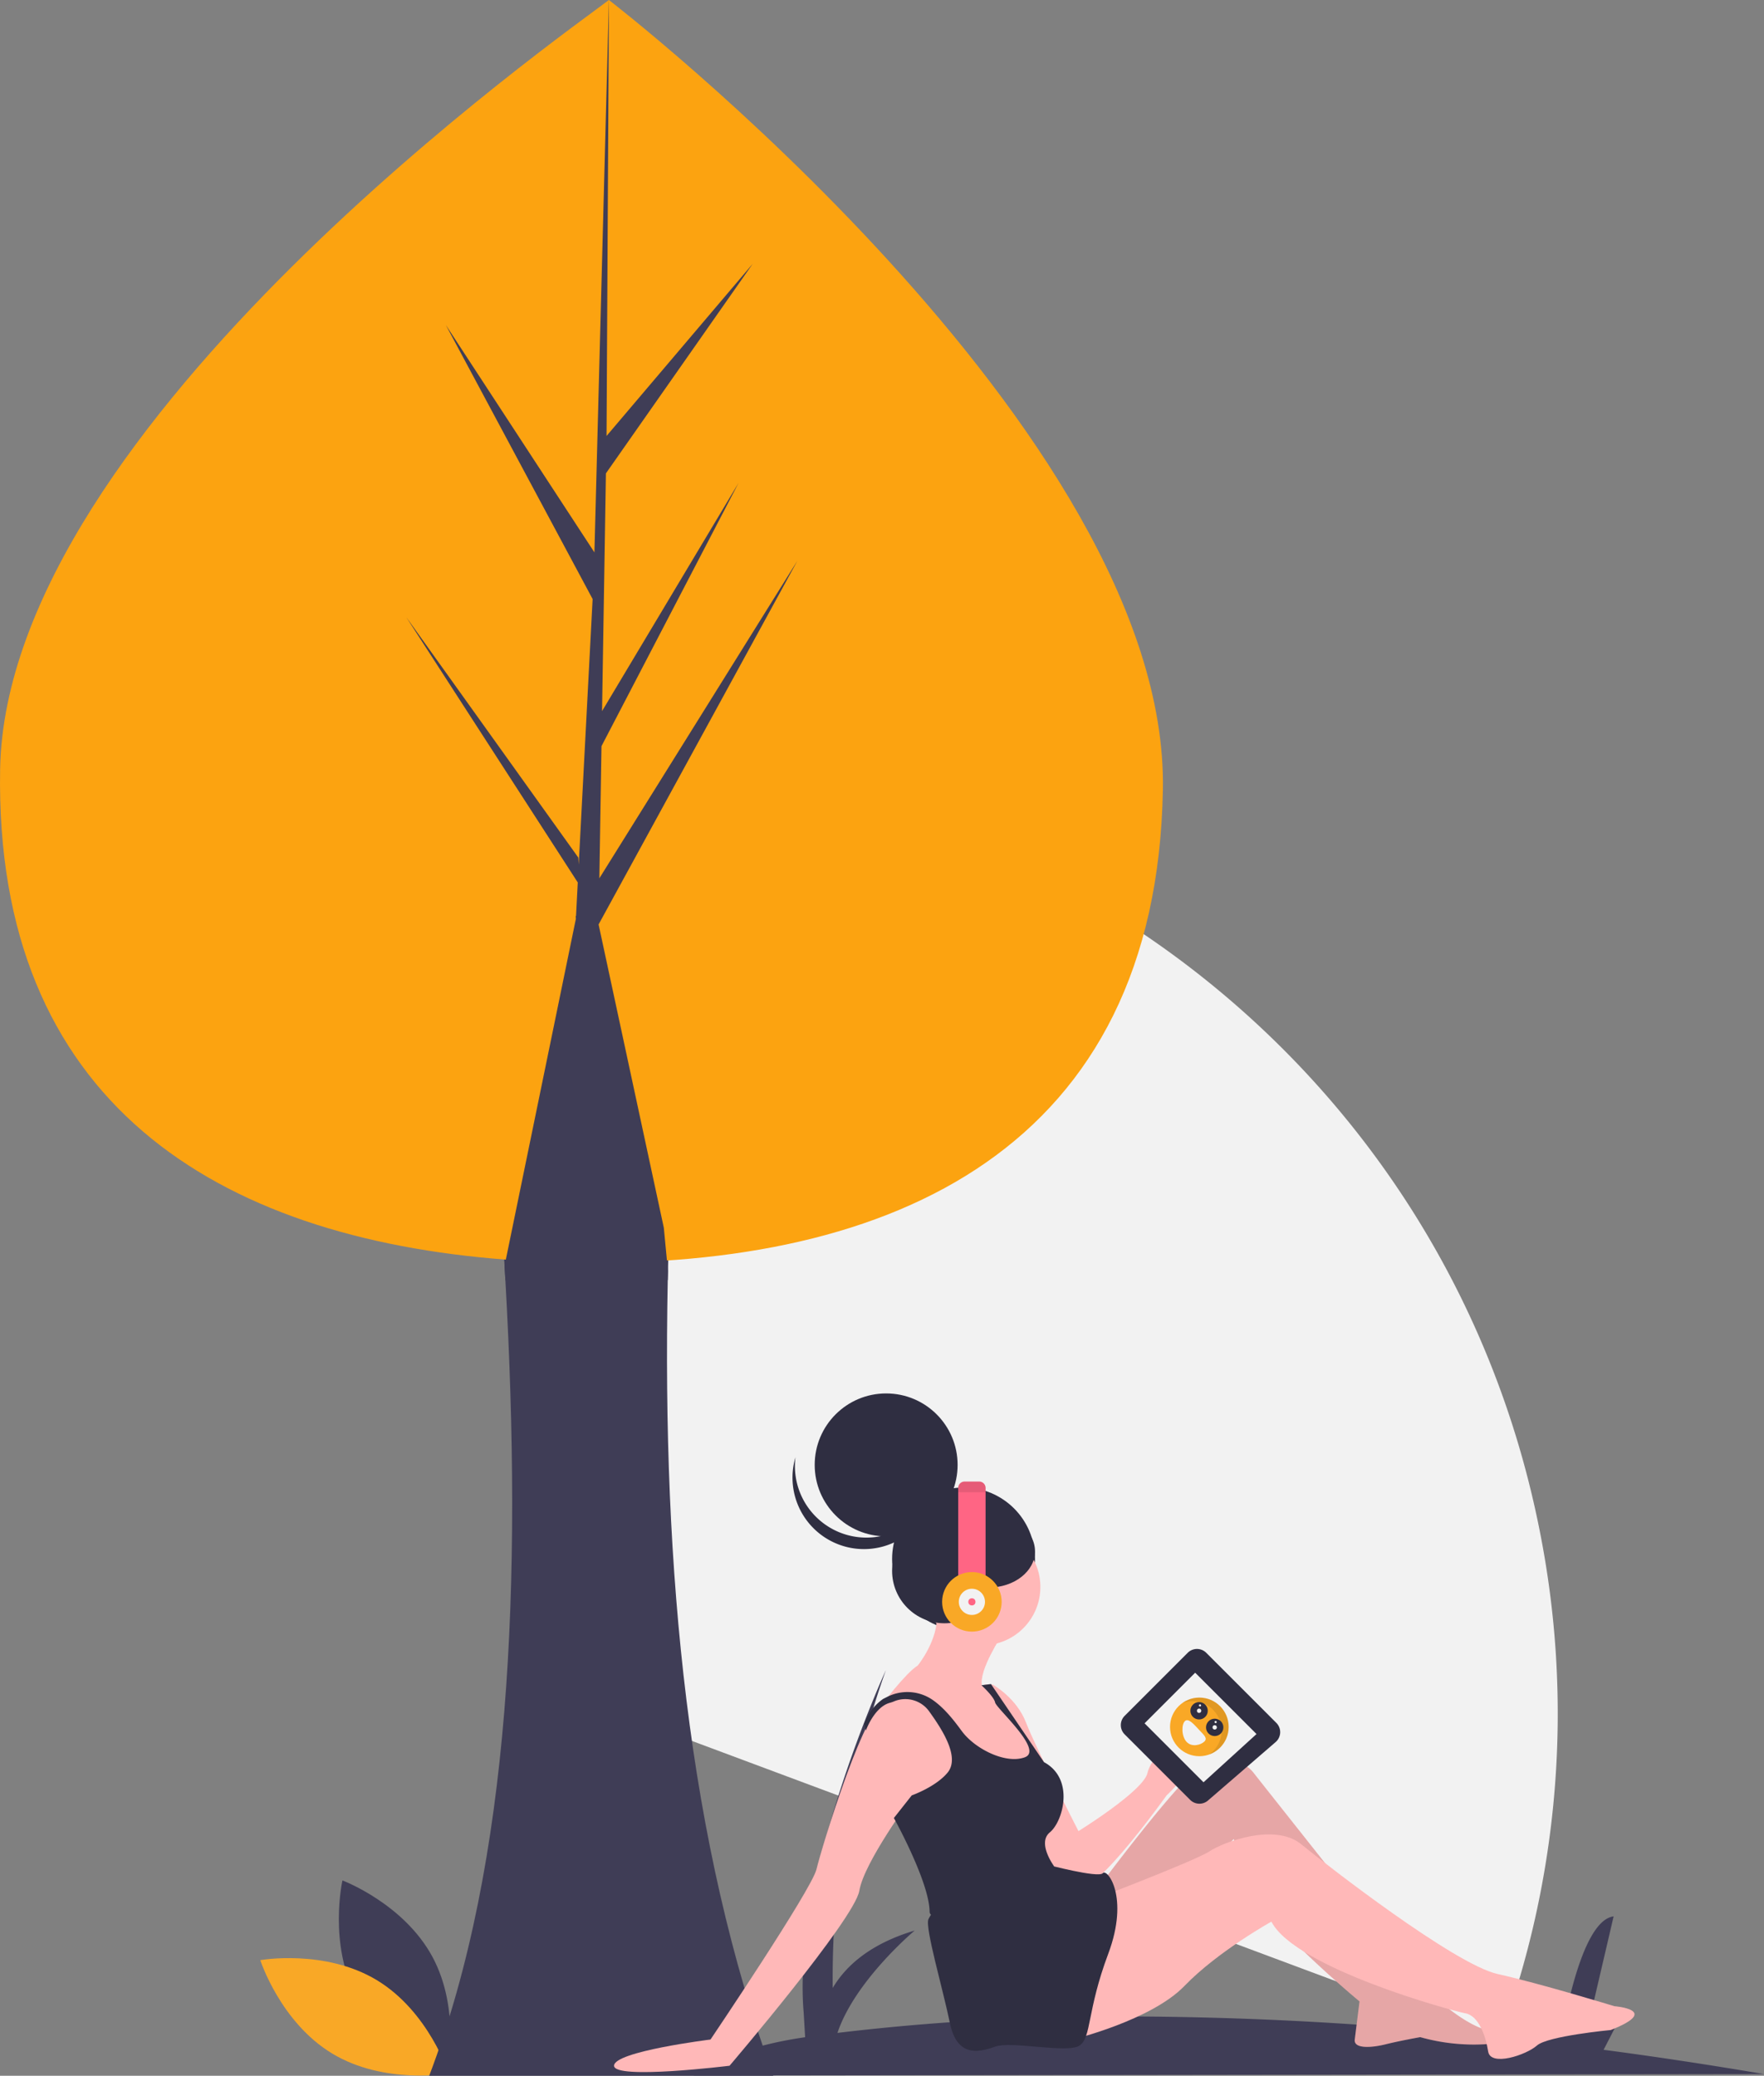 <svg xmlns="http://www.w3.org/2000/svg" width="449.651" height="529.087" viewBox="0 0 449.651 529.087"><rect x="0" y="0" width="449.651" height="529.087" fill="#808080" stroke="none"/><path d="M305.951,348.463,352.7,583.474l224.515,83.767a238.473,238.473,0,0,0,10.5-130.516C561.892,406.932,435.744,322.644,305.951,348.463Z" transform="translate(-195.29 -146.808)" fill="#f2f2f2"/><path d="M272.35,817.521c7.346,13.624,22.937,19.472,22.937,19.472s3.681-16.24-3.665-29.864-22.937-19.472-22.937-19.472S265,803.9,272.35,817.521Z" transform="translate(-181.391 -308.351)" fill="#3f3d56"/><path d="M265.942,824.367c13.263,7.979,18.371,23.829,18.371,23.829s-16.4,2.912-29.658-5.067S236.284,819.3,236.284,819.3,252.679,816.388,265.942,824.367Z" transform="translate(-169.934 -319.679)" fill="#f9a826"/><path d="M303.98,728.427c20.779-54.655,23.781-125.376,19.418-202.762q-.1-1.832-.21-3.676-.983-16.734-2.392-33.844h45.356q-.925,17.765-1.317,35.186c-.019.77-.032,1.533-.051,2.29-1.45,74.365,5.209,143.464,26.9,202.807Z" transform="translate(-194.573 -199.34)" fill="#3f3d56"/><path d="M682.823,806.332q-21.257-3.6-40.885-6.185l5.173-10.03c-1.744-.606-9.408,5.138-9.408,5.138l6.789-29.114c-8.773,1.058-13.234,30.785-13.234,30.785l-9.8-10.051,4.745,11.3a905.012,905.012,0,0,0-103.731-6.528l4.428-8.585c-1.744-.606-9.408,5.138-9.408,5.138l6.789-29.114c-8.773,1.058-13.234,30.786-13.234,30.786l-9.8-10.051,5.026,11.968a582.7,582.7,0,0,0-59.631,4.051c4.478-13.373,19.692-26.092,19.692-26.092-11.618,3.455-17.713,9.246-20.9,14.644a234.488,234.488,0,0,1,13.553-81.019s-24.015,52.258-20.95,87.336l.367,6.229c-20.359,2.915-28.368,9.764-28.368,9.764Z" transform="translate(-233.173 -277.674)" fill="#3f3d56"/><path d="M428.39,235.293c-1.579,91.314-68.484,122.046-150.327,120.631q-2.852-.049-5.675-.15-5.688-.2-11.253-.619c-73.793-5.556-130.608-40.064-129.14-124.986C133.513,142.285,276.743,42.1,287.181,34.075,287.19,34.075,429.968,143.986,428.39,235.293Z" transform="translate(-131.966 -34.075)" fill="#fca310"/><circle cx="18.214" cy="18.214" r="18.214" transform="translate(227.4 379.152)" fill="#2f2e41"/><circle cx="18.214" cy="18.214" r="18.214" transform="translate(207.669 355.171)" fill="#2f2e41"/><path d="M457.737,635.089a18.215,18.215,0,0,0,28.127-9.564,18.215,18.215,0,1,1-35.53-7.469A18.208,18.208,0,0,0,457.737,635.089Z" transform="translate(-247.564 -246.623)" fill="#2f2e41"/><circle cx="14.875" cy="14.875" r="14.875" transform="translate(235.445 389.625)" fill="#ffb8b8"/><path d="M515.922,686.008s-6.071,9.107-5.161,13.053c0,0,3.946,1.821,3.946,2.428s3.643,6.375,3.643,6.375l4.25,5.768,1.821,7.589h-8.8l-9.714-7.589-9.41-10.321s-6.375-3.036-9.714-.607l-1.821,1.518s6.375-8.5,9.41-10.321c0,0,5.464-6.678,4.857-13.357Z" transform="translate(-260.443 -269.366)" fill="#ffb8b8"/><path d="M528.607,709.18s6.071,3.339,8.5,9.714,13.357,27.624,13.357,27.624.911,13.66.3,14.267-7.589-6.071-8.8-7.893-6.071-23.678-6.071-23.678L528,716.465l-1.518-7.285Z" transform="translate(-275.555 -279.788)" fill="#ffb8b8"/><path d="M559.891,752.316l2.732-.911s16.7-10.321,17.607-14.875S594.5,716.8,594.8,725s-9.714,17.3-9.714,17.3-21.856,30.66-23.071,21.856Z" transform="translate(-287.715 -284.676)" fill="#ffb8b8"/><path d="M466.083,728.006s-.3,8.5-12.142,11.535c0,0-12.143,16.392-13.357,23.678S407.5,807.843,407.5,807.843s-29.445,3.643-29.445,0,24.589-6.678,24.589-6.678,25.8-38.249,27.017-43.409,12.75-43.409,18.214-43.106c0,0,5.161-2.429,8.2-.607S466.083,728.006,466.083,728.006Z" transform="translate(-221.532 -281.311)" fill="#ffb8b8"/><path d="M569.52,771.989s21.249-28.535,25.8-30.356,10.321-3.036,13.66,1.214,42.8,54.034,42.8,54.034,13.964,14.267,20.946,11.535c0,0,3.643,3.036-4.857,3.643a50.649,50.649,0,0,1-16.392-1.821s-5.161.911-8.8,1.821-8.2,1.214-7.893-1.214L636,801.131s-31.267-25.8-32.178-36.731c0,0,.607-5.161,0-4.553s-13.357,14.267-19.124,17.3-20.035,7.285-20.035,7.285Z" transform="translate(-289.452 -290.992)" fill="#ffb8b8"/><path d="M569.52,771.989s21.249-28.535,25.8-30.356,10.321-3.036,13.66,1.214,42.8,54.034,42.8,54.034,13.964,14.267,20.946,11.535c0,0,3.643,3.036-4.857,3.643a50.649,50.649,0,0,1-16.392-1.821s-5.161.911-8.8,1.821-8.2,1.214-7.893-1.214L636,801.131s-31.267-25.8-32.178-36.731c0,0,.607-5.161,0-4.553s-13.357,14.267-19.124,17.3-20.035,7.285-20.035,7.285Z" transform="translate(-289.452 -290.992)" opacity="0.1"/><path d="M565.139,786.58s27.928-10.625,31.57-13.053,16.7-7.286,23.374-1.821,39.159,30.66,50.088,33.088,29.749,8.2,29.749,8.2,12.142.911-.911,6.071c0,0-16.089,1.518-18.821,3.946s-11.839,5.464-12.446,1.518-2.429-9.107-5.768-9.714-43.409-11.535-49.481-23.374c0,0-13.66,7.589-22.16,16.392S561.8,821.49,561.8,821.49Z" transform="translate(-288.41 -301.637)" fill="#ffb8b8"/><path d="M534.034,781.247s13.307,3.537,14.394,2.224,6.855,5.972,1.391,20.543-4.25,21.249-7.285,23.374-17.3-1.214-21.553.3-9.714,2.732-11.535-6.071-6.375-24.285-5.464-26.41,5.768-6.982,5.768-6.982l10.018-5.161Z" transform="translate(-267.323 -306.018)" fill="#2f2e41"/><path d="M478.733,720.78s2.113-5.92,6.036-7.03a10.1,10.1,0,0,0,.979-.321,7.474,7.474,0,0,1,9.225,2.646c3.946,5.464,7.589,11.839,4.553,15.482s-9.107,5.768-9.107,5.768l-4.553,5.768s9.107,16.392,9.107,23.981c0,0,.3,3.036,5.464-2.428s26.279-9.242,26.279-9.242-4.423-5.936-1.083-8.668,6.4-13.614-1.507-17.887l-13.519-19.906-2.429.3s3.187,2.884,3.491,4.4,12.446,12.142,7.589,13.964-12.75-2.125-16.089-6.678c-1.837-2.5-4.408-5.927-7.663-8.1a11.35,11.35,0,0,0-11.353-.609l-1.019.51h0a13,13,0,0,0-4.5,5.531l-.362.844Z" transform="translate(-258.011 -279.701)" fill="#2f2e41"/><circle cx="13.357" cy="13.357" r="13.357" transform="translate(227.4 387.045)" fill="#2f2e41"/><ellipse cx="11.839" cy="9.259" rx="11.839" ry="9.259" transform="translate(240.15 386.134)" fill="#2f2e41"/><ellipse cx="1.973" cy="3.491" rx="1.973" ry="3.491" transform="translate(245.614 406.473)" fill="#a0616a"/><path d="M515.982,629.432v24.176h6.982V629.432a1.627,1.627,0,0,0-1.627-1.627h-3.728a1.627,1.627,0,0,0-1.627,1.627Z" transform="translate(-271.734 -250.171)" fill="#ff6584"/><circle cx="7.589" cy="7.589" r="7.589" transform="translate(240.15 400.705)" fill="#f9a826"/><circle cx="3.339" cy="3.339" r="3.339" transform="translate(244.4 404.955)" fill="#f2f2f2"/><circle cx="0.911" cy="0.911" r="0.911" transform="translate(246.828 407.383)" fill="#ff6584"/><path d="M515.982,629.432v1.1h6.982v-1.1a1.627,1.627,0,0,0-1.627-1.627h-3.728a1.627,1.627,0,0,0-1.627,1.627Z" transform="translate(-271.734 -250.171)" opacity="0.1"/><path d="M620.8,713.735l-17.874-17.874a3.334,3.334,0,0,0-4.715,0l-16.079,16.079a3.334,3.334,0,0,0,0,4.715l16.7,16.7a3.334,3.334,0,0,0,4.537.165l17.253-14.905a3.334,3.334,0,0,0,.178-4.88Z" transform="translate(-295.454 -274.586)" fill="#2f2e41"/><path d="M487.243,685.965l-15.634-15.633-12.9,12.9,15.026,15.026Z" transform="translate(-166.953 -243.976)" fill="#f2f2f2"/><circle cx="7.471" cy="7.471" r="7.471" transform="translate(298.248 432.697)" fill="#f9a826"/><path d="M613.5,728.216a7.471,7.471,0,0,0-7.61-12.487,7.471,7.471,0,1,1,6.78,13.161A7.54,7.54,0,0,0,613.5,728.216Z" transform="translate(-304.458 -281.68)" opacity="0.1"/><path d="M606.488,723.659c-.891.837-.938,3.851.422,5.3s3.613.782,4.5-.055.083-1.528-1.278-2.976S607.379,722.822,606.488,723.659Z" transform="translate(-304.442 -284.976)" fill="#f2f2f2"/><circle cx="2.214" cy="2.214" r="2.214" transform="translate(307.417 438.076)" fill="#2f2e41"/><circle cx="2.214" cy="2.214" r="2.214" transform="translate(303.438 433.841)" fill="#2f2e41"/><circle cx="0.553" cy="0.553" r="0.553" transform="translate(309.077 439.736)" fill="#f2f2f2"/><circle cx="0.277" cy="0.277" r="0.277" transform="translate(309.592 438.65)" fill="#f2f2f2"/><circle cx="0.277" cy="0.277" r="0.277" transform="translate(305.613 434.415)" fill="#f2f2f2"/><circle cx="0.553" cy="0.553" r="0.553" transform="translate(305.098 435.502)" fill="#f2f2f2"/><path d="M361.5,358.066l-1.056-11.061-5.19-24.125-11.436-53.173L394.5,176.993l-50.489,80.955.547-33.691,34.931-67.083L344.7,215.333l.986-60.6,37.4-53.4L345.845,145.2l.611-110.658v-.471l-.019.477-3.683,140.322-37.876-57.956,37.418,69.85-3.543,67.687-.108-1.794L294.81,191.405l43.7,67.6-.439,8.459-.083.134.038.693-11.22,54.585-6.958,33.844q.114,1.841.21,3.676c6.379.14,37.215-.089,41.387-.045Z" transform="translate(-191.235 -34.075)" fill="#3f3d56"/></svg>